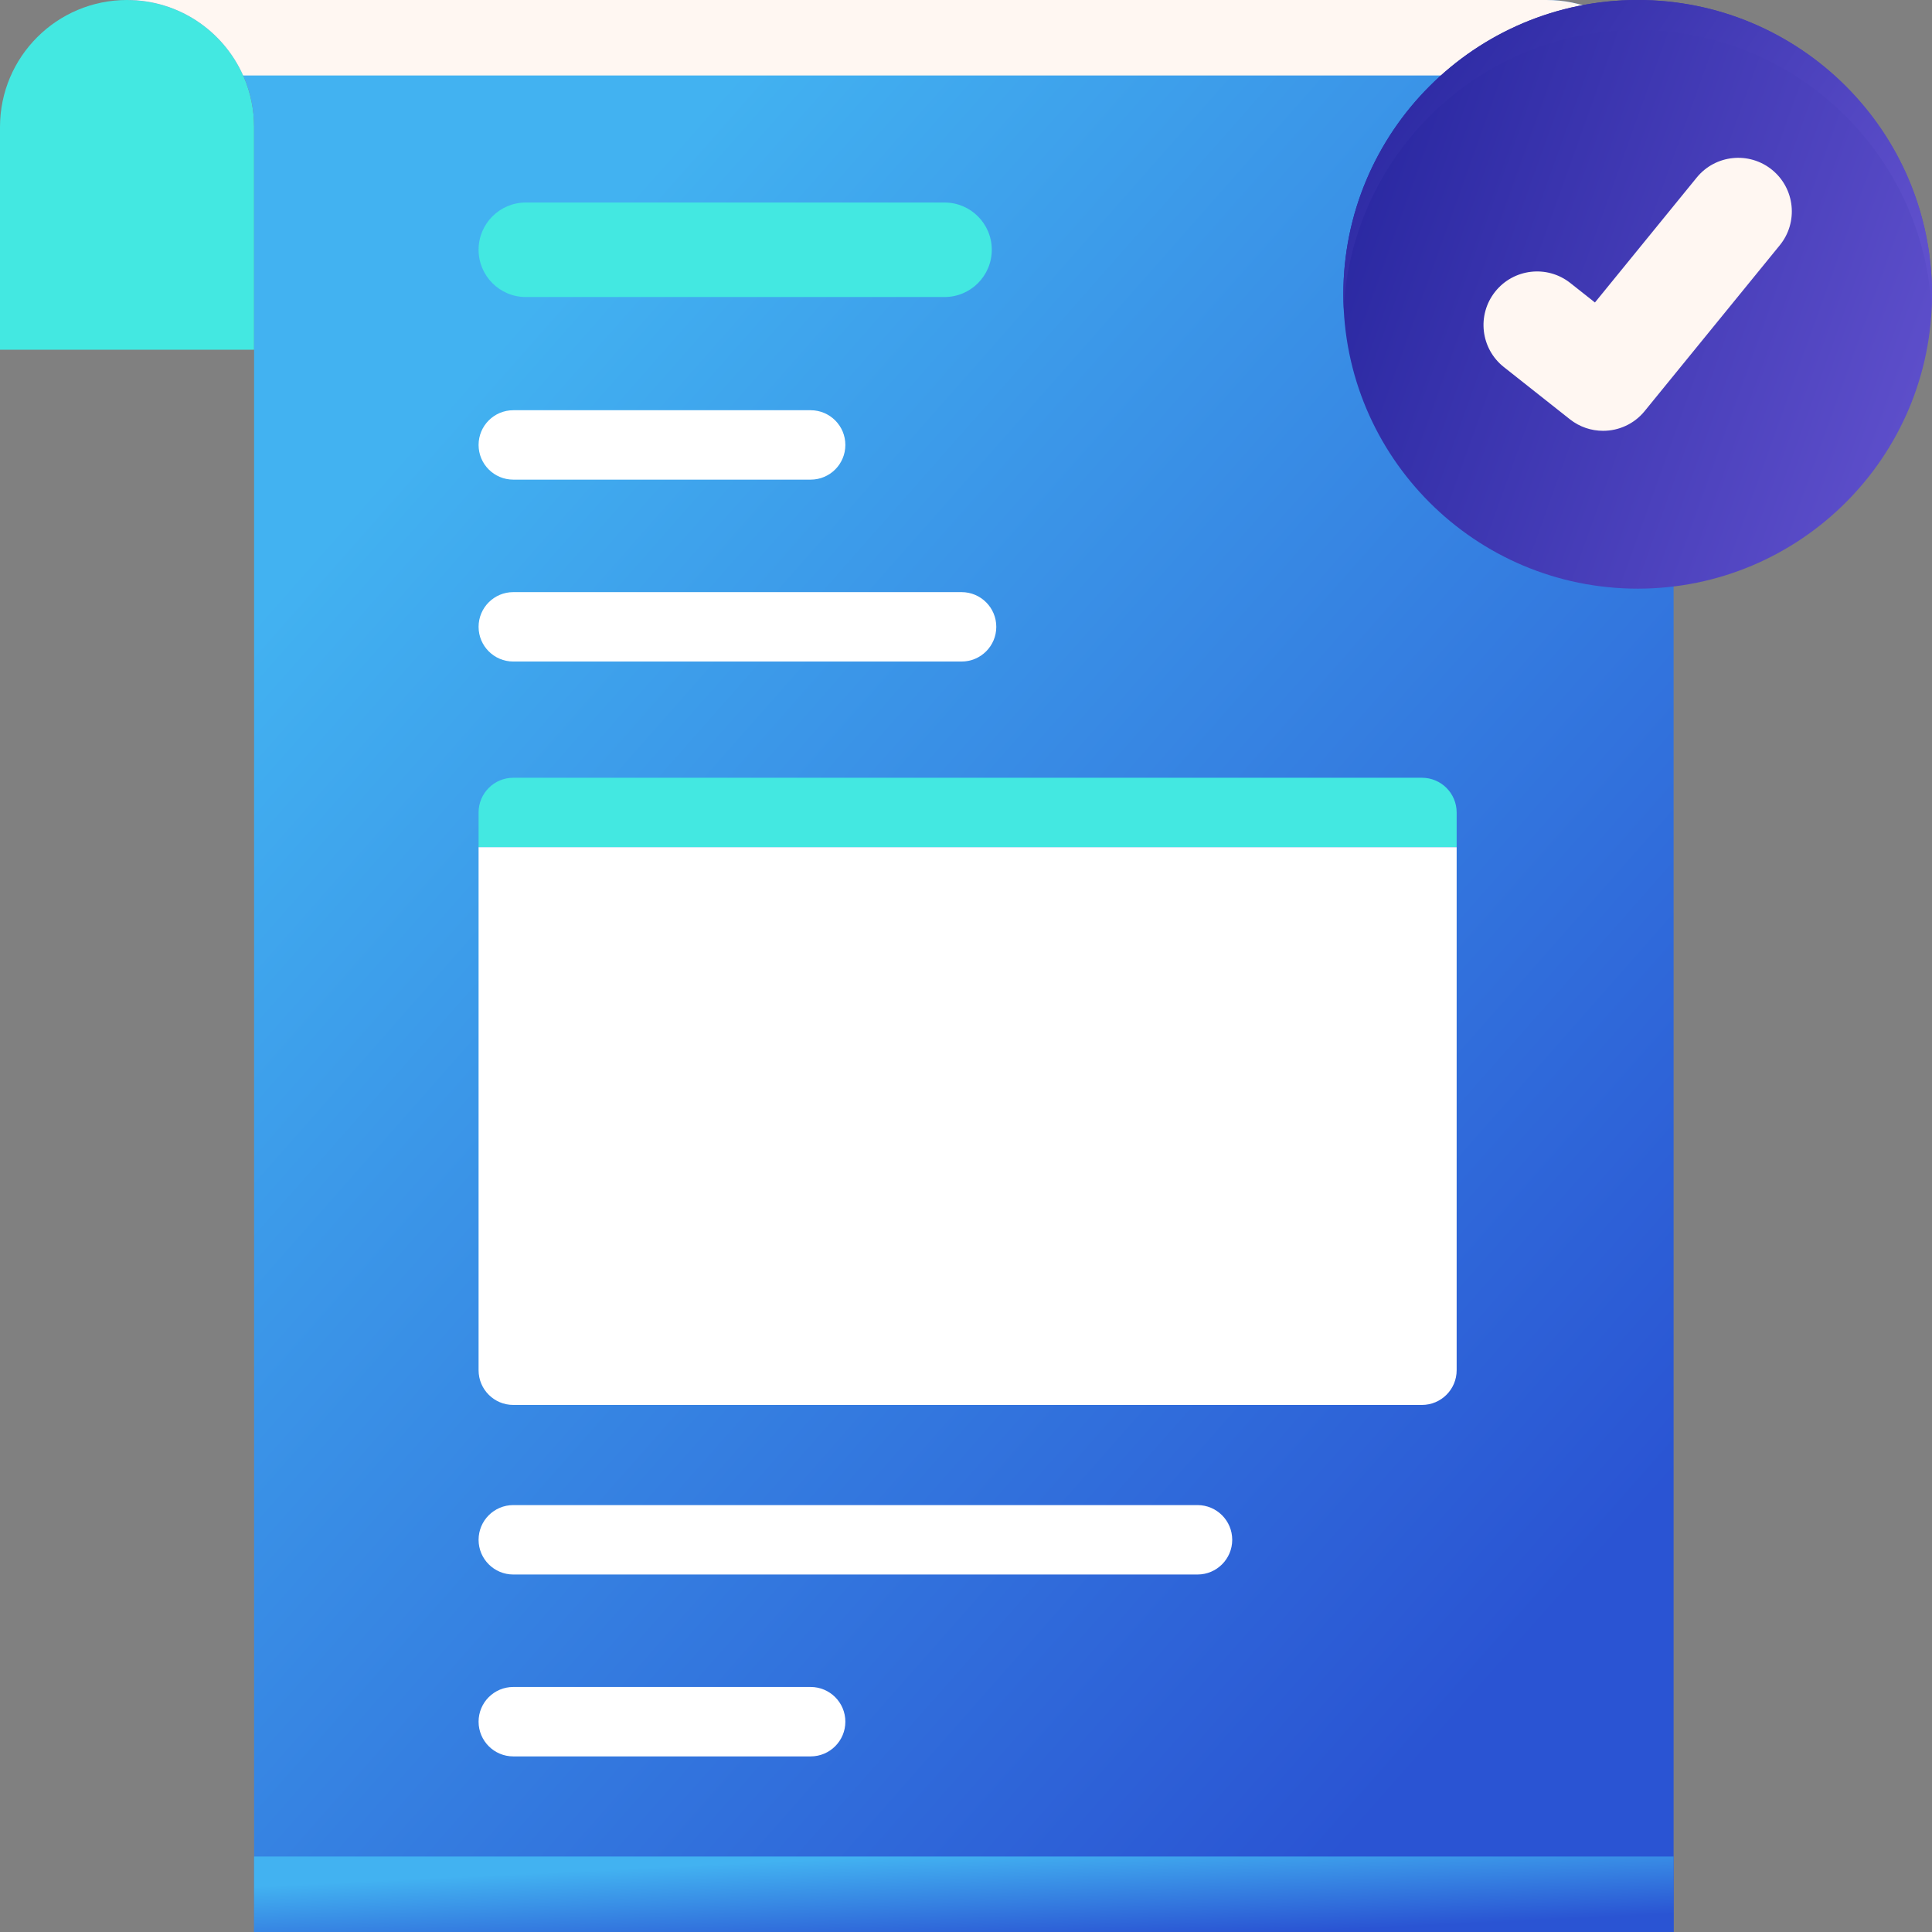 <svg width="108" height="108" viewBox="0 0 108 108" fill="none" xmlns="http://www.w3.org/2000/svg">
<rect x="0" y="0" width="108" height="108" fill="#808080" stroke="none"/>
<path d="M7.102 0C3.179 0 0 3.179 0 7.102V19.548H14.204V7.102C14.204 3.179 11.024 0 7.102 0Z" fill="#43E8E1"/>
<path d="M86.453 0H14.204H7.101C11.024 0 14.204 3.18 14.204 7.102V108H93.555V7.102C93.556 3.18 90.374 0 86.453 0Z" fill="url(#paint0_linear)"/>
<path d="M93.555 103.781H14.204V108H93.555V103.781Z" fill="url(#paint1_linear)"/>
<path d="M86.453 0H14.204H7.101C9.997 0 12.486 1.733 13.592 4.219H14.204H86.453C90.374 4.219 93.555 7.398 93.555 11.321V7.102C93.556 3.18 90.374 0 86.453 0Z" fill="#FFF7F2"/>
<path d="M52.799 16.604H29.395C27.936 16.604 26.753 15.421 26.753 13.962C26.753 12.503 27.936 11.321 29.395 11.321H52.799C54.258 11.321 55.441 12.503 55.441 13.962C55.441 15.421 54.258 16.604 52.799 16.604Z" fill="#43E8E1"/>
<path d="M45.316 26.812H28.693C27.622 26.812 26.753 25.944 26.753 24.872C26.753 23.801 27.622 22.932 28.693 22.932H45.316C46.387 22.932 47.256 23.801 47.256 24.872C47.256 25.944 46.388 26.812 45.316 26.812Z" fill="white"/>
<path d="M53.754 36.98H28.693C27.622 36.98 26.753 36.112 26.753 35.04C26.753 33.969 27.622 33.1 28.693 33.1H53.753C54.825 33.1 55.693 33.969 55.693 35.04C55.694 36.111 54.825 36.98 53.754 36.98Z" fill="white"/>
<path d="M66.942 88.016H28.693C27.622 88.016 26.753 87.147 26.753 86.076C26.753 85.004 27.622 84.135 28.693 84.135H66.941C68.013 84.135 68.882 85.004 68.882 86.076C68.882 87.147 68.013 88.016 66.942 88.016Z" fill="white"/>
<path d="M45.316 98.184H28.693C27.622 98.184 26.753 97.315 26.753 96.243C26.753 95.172 27.622 94.303 28.693 94.303H45.316C46.387 94.303 47.256 95.172 47.256 96.243C47.256 97.315 46.388 98.184 45.316 98.184Z" fill="white"/>
<path d="M81.428 47.358H26.753V45.418C26.753 44.346 27.622 43.477 28.693 43.477H79.487C80.559 43.477 81.428 44.346 81.428 45.418V47.358H81.428Z" fill="#43E8E1"/>
<path d="M26.753 47.358V74.657V76.597C26.753 77.668 27.622 78.537 28.693 78.537H79.487C80.559 78.537 81.428 77.668 81.428 76.597V74.657V47.358H26.753Z" fill="white"/>
<path d="M91.547 32.906C100.634 32.906 108 25.54 108 16.453C108 7.366 100.634 0 91.547 0C82.46 0 75.094 7.366 75.094 16.453C75.094 25.54 82.46 32.906 91.547 32.906Z" fill="url(#paint2_linear)"/>
<path d="M91.518 1.679C100.334 1.663 107.542 8.586 107.978 17.297C107.993 17.008 108 16.717 108 16.424C107.984 7.337 100.605 -0.016 91.518 2.61631e-05C82.431 0.016 75.078 7.395 75.094 16.482C75.094 16.753 75.102 17.021 75.116 17.288C75.554 8.607 82.724 1.695 91.518 1.679Z" fill="url(#paint3_linear)"/>
<path d="M89.613 24.083C88.962 24.083 88.307 23.872 87.758 23.438L84.066 20.518C82.769 19.492 82.549 17.609 83.575 16.312C84.6 15.015 86.484 14.794 87.781 15.82L89.158 16.909L94.848 9.925C95.893 8.643 97.779 8.451 99.061 9.495C100.343 10.54 100.536 12.427 99.491 13.709L91.937 22.98C91.346 23.706 90.483 24.083 89.613 24.083Z" fill="#FFF7F2"/>
<defs>
<linearGradient id="paint0_linear" x1="3.695" y1="46.482" x2="72.148" y2="106.883" gradientUnits="userSpaceOnUse">
<stop stop-color="#42B2F1"/>
<stop offset="1" stop-color="#2A54D3"/>
</linearGradient>
<linearGradient id="paint1_linear" x1="11.077" y1="105.597" x2="11.337" y2="110.974" gradientUnits="userSpaceOnUse">
<stop stop-color="#42B2F1"/>
<stop offset="1" stop-color="#2A54D3"/>
</linearGradient>
<linearGradient id="paint2_linear" x1="66.078" y1="29.421" x2="101.62" y2="42.18" gradientUnits="userSpaceOnUse">
<stop stop-color="#26259E"/>
<stop offset="1" stop-color="#5F50CC"/>
</linearGradient>
<linearGradient id="paint3_linear" x1="66.078" y1="15.465" x2="93.439" y2="34.151" gradientUnits="userSpaceOnUse">
<stop stop-color="#26259E"/>
<stop offset="1" stop-color="#5F50CC"/>
</linearGradient>
</defs>
</svg>

